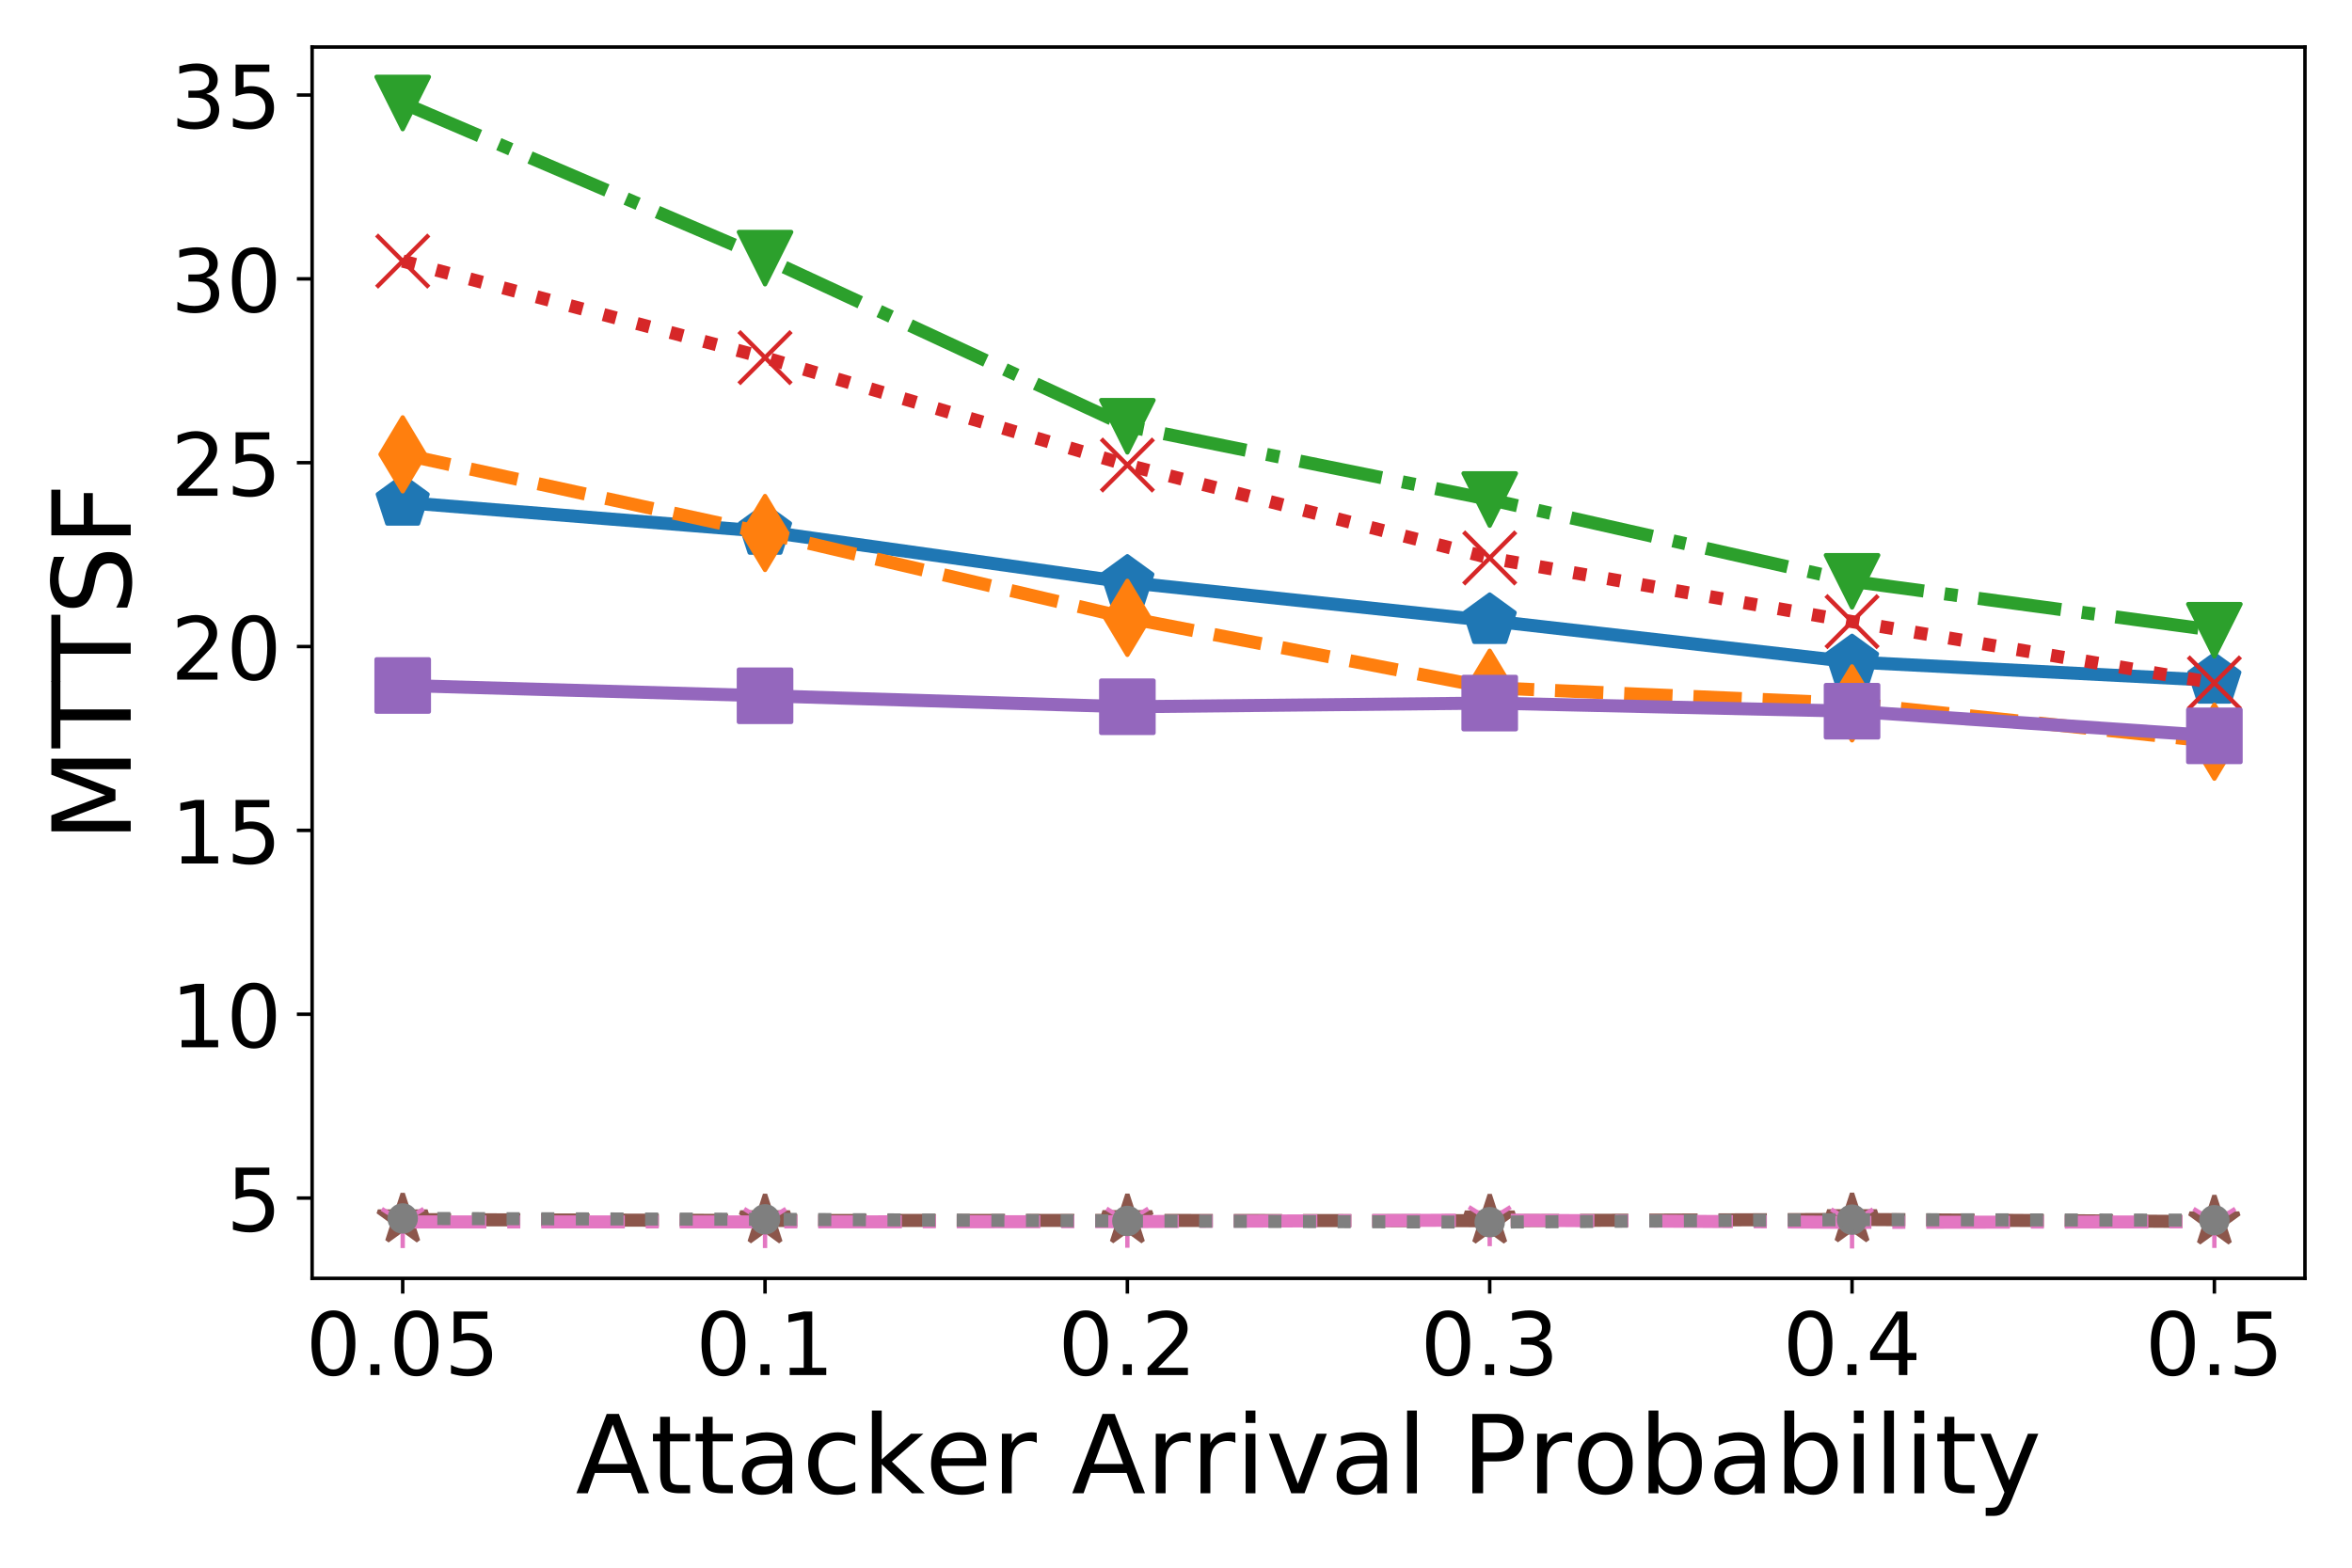 <?xml version="1.0" encoding="utf-8" standalone="no"?>
<!DOCTYPE svg PUBLIC "-//W3C//DTD SVG 1.1//EN"
  "http://www.w3.org/Graphics/SVG/1.1/DTD/svg11.dtd">
<!-- Created with matplotlib (https://matplotlib.org/) -->
<svg height="360pt" version="1.1" viewBox="0 0 540 360" width="540pt" xmlns="http://www.w3.org/2000/svg" xmlns:xlink="http://www.w3.org/1999/xlink">
 <defs>
  <style type="text/css">
*{stroke-linecap:butt;stroke-linejoin:round;}
  </style>
 </defs>
 <g id="figure_1">
  <g id="patch_1">
   <path d="M 0 360 
L 540 360 
L 540 0 
L 0 0 
z
" style="fill:#ffffff;"/>
  </g>
  <g id="axes_1">
   <g id="patch_2">
    <path d="M 71.66 293.56 
L 529.2 293.56 
L 529.2 10.8 
L 71.66 10.8 
z
" style="fill:#ffffff;"/>
   </g>
   <g id="matplotlib.axis_1">
    <g id="xtick_1">
     <g id="line2d_1">
      <defs>
       <path d="M 0 0 
L 0 3.5 
" id="m1b863570d4" style="stroke:#000000;stroke-width:0.8;"/>
      </defs>
      <g>
       <use style="stroke:#000000;stroke-width:0.8;" x="92.457" xlink:href="#m1b863570d4" y="293.56"/>
      </g>
     </g>
     <g id="text_1">
      <!-- 0.05 -->
      <defs>
       <path d="M 31.781 66.406 
Q 24.172 66.406 20.328 58.906 
Q 16.5 51.422 16.5 36.375 
Q 16.5 21.391 20.328 13.891 
Q 24.172 6.391 31.781 6.391 
Q 39.453 6.391 43.281 13.891 
Q 47.125 21.391 47.125 36.375 
Q 47.125 51.422 43.281 58.906 
Q 39.453 66.406 31.781 66.406 
z
M 31.781 74.219 
Q 44.047 74.219 50.516 64.516 
Q 56.984 54.828 56.984 36.375 
Q 56.984 17.969 50.516 8.266 
Q 44.047 -1.422 31.781 -1.422 
Q 19.531 -1.422 13.062 8.266 
Q 6.594 17.969 6.594 36.375 
Q 6.594 54.828 13.062 64.516 
Q 19.531 74.219 31.781 74.219 
z
" id="DejaVuSans-48"/>
       <path d="M 10.688 12.406 
L 21 12.406 
L 21 0 
L 10.688 0 
z
" id="DejaVuSans-46"/>
       <path d="M 10.797 72.906 
L 49.516 72.906 
L 49.516 64.594 
L 19.828 64.594 
L 19.828 46.734 
Q 21.969 47.469 24.109 47.828 
Q 26.266 48.188 28.422 48.188 
Q 40.625 48.188 47.75 41.5 
Q 54.891 34.812 54.891 23.391 
Q 54.891 11.625 47.562 5.094 
Q 40.234 -1.422 26.906 -1.422 
Q 22.312 -1.422 17.547 -0.641 
Q 12.797 0.141 7.719 1.703 
L 7.719 11.625 
Q 12.109 9.234 16.797 8.062 
Q 21.484 6.891 26.703 6.891 
Q 35.156 6.891 40.078 11.328 
Q 45.016 15.766 45.016 23.391 
Q 45.016 31 40.078 35.438 
Q 35.156 39.891 26.703 39.891 
Q 22.75 39.891 18.812 39.016 
Q 14.891 38.141 10.797 36.281 
z
" id="DejaVuSans-53"/>
      </defs>
      <g transform="translate(70.192 315.757)scale(0.2 -0.2)">
       <use xlink:href="#DejaVuSans-48"/>
       <use x="63.623" xlink:href="#DejaVuSans-46"/>
       <use x="95.41" xlink:href="#DejaVuSans-48"/>
       <use x="159.033" xlink:href="#DejaVuSans-53"/>
      </g>
     </g>
    </g>
    <g id="xtick_2">
     <g id="line2d_2">
      <g>
       <use style="stroke:#000000;stroke-width:0.8;" x="175.646" xlink:href="#m1b863570d4" y="293.56"/>
      </g>
     </g>
     <g id="text_2">
      <!-- 0.1 -->
      <defs>
       <path d="M 12.406 8.297 
L 28.516 8.297 
L 28.516 63.922 
L 10.984 60.406 
L 10.984 69.391 
L 28.422 72.906 
L 38.281 72.906 
L 38.281 8.297 
L 54.391 8.297 
L 54.391 0 
L 12.406 0 
z
" id="DejaVuSans-49"/>
      </defs>
      <g transform="translate(159.743 315.757)scale(0.2 -0.2)">
       <use xlink:href="#DejaVuSans-48"/>
       <use x="63.623" xlink:href="#DejaVuSans-46"/>
       <use x="95.41" xlink:href="#DejaVuSans-49"/>
      </g>
     </g>
    </g>
    <g id="xtick_3">
     <g id="line2d_3">
      <g>
       <use style="stroke:#000000;stroke-width:0.8;" x="258.835" xlink:href="#m1b863570d4" y="293.56"/>
      </g>
     </g>
     <g id="text_3">
      <!-- 0.2 -->
      <defs>
       <path d="M 19.188 8.297 
L 53.609 8.297 
L 53.609 0 
L 7.328 0 
L 7.328 8.297 
Q 12.938 14.109 22.625 23.891 
Q 32.328 33.688 34.812 36.531 
Q 39.547 41.844 41.422 45.531 
Q 43.312 49.219 43.312 52.781 
Q 43.312 58.594 39.234 62.25 
Q 35.156 65.922 28.609 65.922 
Q 23.969 65.922 18.812 64.312 
Q 13.672 62.703 7.812 59.422 
L 7.812 69.391 
Q 13.766 71.781 18.938 73 
Q 24.125 74.219 28.422 74.219 
Q 39.75 74.219 46.484 68.547 
Q 53.219 62.891 53.219 53.422 
Q 53.219 48.922 51.531 44.891 
Q 49.859 40.875 45.406 35.406 
Q 44.188 33.984 37.641 27.219 
Q 31.109 20.453 19.188 8.297 
z
" id="DejaVuSans-50"/>
      </defs>
      <g transform="translate(242.932 315.757)scale(0.2 -0.2)">
       <use xlink:href="#DejaVuSans-48"/>
       <use x="63.623" xlink:href="#DejaVuSans-46"/>
       <use x="95.41" xlink:href="#DejaVuSans-50"/>
      </g>
     </g>
    </g>
    <g id="xtick_4">
     <g id="line2d_4">
      <g>
       <use style="stroke:#000000;stroke-width:0.8;" x="342.025" xlink:href="#m1b863570d4" y="293.56"/>
      </g>
     </g>
     <g id="text_4">
      <!-- 0.3 -->
      <defs>
       <path d="M 40.578 39.312 
Q 47.656 37.797 51.625 33 
Q 55.609 28.219 55.609 21.188 
Q 55.609 10.406 48.188 4.484 
Q 40.766 -1.422 27.094 -1.422 
Q 22.516 -1.422 17.656 -0.516 
Q 12.797 0.391 7.625 2.203 
L 7.625 11.719 
Q 11.719 9.328 16.594 8.109 
Q 21.484 6.891 26.812 6.891 
Q 36.078 6.891 40.938 10.547 
Q 45.797 14.203 45.797 21.188 
Q 45.797 27.641 41.281 31.266 
Q 36.766 34.906 28.719 34.906 
L 20.219 34.906 
L 20.219 43.016 
L 29.109 43.016 
Q 36.375 43.016 40.234 45.922 
Q 44.094 48.828 44.094 54.297 
Q 44.094 59.906 40.109 62.906 
Q 36.141 65.922 28.719 65.922 
Q 24.656 65.922 20.016 65.031 
Q 15.375 64.156 9.812 62.312 
L 9.812 71.094 
Q 15.438 72.656 20.344 73.438 
Q 25.25 74.219 29.594 74.219 
Q 40.828 74.219 47.359 69.109 
Q 53.906 64.016 53.906 55.328 
Q 53.906 49.266 50.438 45.094 
Q 46.969 40.922 40.578 39.312 
z
" id="DejaVuSans-51"/>
      </defs>
      <g transform="translate(326.121 315.757)scale(0.2 -0.2)">
       <use xlink:href="#DejaVuSans-48"/>
       <use x="63.623" xlink:href="#DejaVuSans-46"/>
       <use x="95.41" xlink:href="#DejaVuSans-51"/>
      </g>
     </g>
    </g>
    <g id="xtick_5">
     <g id="line2d_5">
      <g>
       <use style="stroke:#000000;stroke-width:0.8;" x="425.214" xlink:href="#m1b863570d4" y="293.56"/>
      </g>
     </g>
     <g id="text_5">
      <!-- 0.4 -->
      <defs>
       <path d="M 37.797 64.312 
L 12.891 25.391 
L 37.797 25.391 
z
M 35.203 72.906 
L 47.609 72.906 
L 47.609 25.391 
L 58.016 25.391 
L 58.016 17.188 
L 47.609 17.188 
L 47.609 0 
L 37.797 0 
L 37.797 17.188 
L 4.891 17.188 
L 4.891 26.703 
z
" id="DejaVuSans-52"/>
      </defs>
      <g transform="translate(409.311 315.757)scale(0.2 -0.2)">
       <use xlink:href="#DejaVuSans-48"/>
       <use x="63.623" xlink:href="#DejaVuSans-46"/>
       <use x="95.41" xlink:href="#DejaVuSans-52"/>
      </g>
     </g>
    </g>
    <g id="xtick_6">
     <g id="line2d_6">
      <g>
       <use style="stroke:#000000;stroke-width:0.8;" x="508.403" xlink:href="#m1b863570d4" y="293.56"/>
      </g>
     </g>
     <g id="text_6">
      <!-- 0.5 -->
      <g transform="translate(492.5 315.757)scale(0.2 -0.2)">
       <use xlink:href="#DejaVuSans-48"/>
       <use x="63.623" xlink:href="#DejaVuSans-46"/>
       <use x="95.41" xlink:href="#DejaVuSans-53"/>
      </g>
     </g>
    </g>
    <g id="text_7">
     <!-- Attacker Arrival Probability -->
     <defs>
      <path d="M 34.188 63.188 
L 20.797 26.906 
L 47.609 26.906 
z
M 28.609 72.906 
L 39.797 72.906 
L 67.578 0 
L 57.328 0 
L 50.688 18.703 
L 17.828 18.703 
L 11.188 0 
L 0.781 0 
z
" id="DejaVuSans-65"/>
      <path d="M 18.312 70.219 
L 18.312 54.688 
L 36.812 54.688 
L 36.812 47.703 
L 18.312 47.703 
L 18.312 18.016 
Q 18.312 11.328 20.141 9.422 
Q 21.969 7.516 27.594 7.516 
L 36.812 7.516 
L 36.812 0 
L 27.594 0 
Q 17.188 0 13.234 3.875 
Q 9.281 7.766 9.281 18.016 
L 9.281 47.703 
L 2.688 47.703 
L 2.688 54.688 
L 9.281 54.688 
L 9.281 70.219 
z
" id="DejaVuSans-116"/>
      <path d="M 34.281 27.484 
Q 23.391 27.484 19.188 25 
Q 14.984 22.516 14.984 16.5 
Q 14.984 11.719 18.141 8.906 
Q 21.297 6.109 26.703 6.109 
Q 34.188 6.109 38.703 11.406 
Q 43.219 16.703 43.219 25.484 
L 43.219 27.484 
z
M 52.203 31.203 
L 52.203 0 
L 43.219 0 
L 43.219 8.297 
Q 40.141 3.328 35.547 0.953 
Q 30.953 -1.422 24.312 -1.422 
Q 15.922 -1.422 10.953 3.297 
Q 6 8.016 6 15.922 
Q 6 25.141 12.172 29.828 
Q 18.359 34.516 30.609 34.516 
L 43.219 34.516 
L 43.219 35.406 
Q 43.219 41.609 39.141 45 
Q 35.062 48.391 27.688 48.391 
Q 23 48.391 18.547 47.266 
Q 14.109 46.141 10.016 43.891 
L 10.016 52.203 
Q 14.938 54.109 19.578 55.047 
Q 24.219 56 28.609 56 
Q 40.484 56 46.344 49.844 
Q 52.203 43.703 52.203 31.203 
z
" id="DejaVuSans-97"/>
      <path d="M 48.781 52.594 
L 48.781 44.188 
Q 44.969 46.297 41.141 47.344 
Q 37.312 48.391 33.406 48.391 
Q 24.656 48.391 19.812 42.844 
Q 14.984 37.312 14.984 27.297 
Q 14.984 17.281 19.812 11.734 
Q 24.656 6.203 33.406 6.203 
Q 37.312 6.203 41.141 7.25 
Q 44.969 8.297 48.781 10.406 
L 48.781 2.094 
Q 45.016 0.344 40.984 -0.531 
Q 36.969 -1.422 32.422 -1.422 
Q 20.062 -1.422 12.781 6.344 
Q 5.516 14.109 5.516 27.297 
Q 5.516 40.672 12.859 48.328 
Q 20.219 56 33.016 56 
Q 37.156 56 41.109 55.141 
Q 45.062 54.297 48.781 52.594 
z
" id="DejaVuSans-99"/>
      <path d="M 9.078 75.984 
L 18.109 75.984 
L 18.109 31.109 
L 44.922 54.688 
L 56.391 54.688 
L 27.391 29.109 
L 57.625 0 
L 45.906 0 
L 18.109 26.703 
L 18.109 0 
L 9.078 0 
z
" id="DejaVuSans-107"/>
      <path d="M 56.203 29.594 
L 56.203 25.203 
L 14.891 25.203 
Q 15.484 15.922 20.484 11.062 
Q 25.484 6.203 34.422 6.203 
Q 39.594 6.203 44.453 7.469 
Q 49.312 8.734 54.109 11.281 
L 54.109 2.781 
Q 49.266 0.734 44.188 -0.344 
Q 39.109 -1.422 33.891 -1.422 
Q 20.797 -1.422 13.156 6.188 
Q 5.516 13.812 5.516 26.812 
Q 5.516 40.234 12.766 48.109 
Q 20.016 56 32.328 56 
Q 43.359 56 49.781 48.891 
Q 56.203 41.797 56.203 29.594 
z
M 47.219 32.234 
Q 47.125 39.594 43.094 43.984 
Q 39.062 48.391 32.422 48.391 
Q 24.906 48.391 20.391 44.141 
Q 15.875 39.891 15.188 32.172 
z
" id="DejaVuSans-101"/>
      <path d="M 41.109 46.297 
Q 39.594 47.172 37.812 47.578 
Q 36.031 48 33.891 48 
Q 26.266 48 22.188 43.047 
Q 18.109 38.094 18.109 28.812 
L 18.109 0 
L 9.078 0 
L 9.078 54.688 
L 18.109 54.688 
L 18.109 46.188 
Q 20.953 51.172 25.484 53.578 
Q 30.031 56 36.531 56 
Q 37.453 56 38.578 55.875 
Q 39.703 55.766 41.062 55.516 
z
" id="DejaVuSans-114"/>
      <path id="DejaVuSans-32"/>
      <path d="M 9.422 54.688 
L 18.406 54.688 
L 18.406 0 
L 9.422 0 
z
M 9.422 75.984 
L 18.406 75.984 
L 18.406 64.594 
L 9.422 64.594 
z
" id="DejaVuSans-105"/>
      <path d="M 2.984 54.688 
L 12.5 54.688 
L 29.594 8.797 
L 46.688 54.688 
L 56.203 54.688 
L 35.688 0 
L 23.484 0 
z
" id="DejaVuSans-118"/>
      <path d="M 9.422 75.984 
L 18.406 75.984 
L 18.406 0 
L 9.422 0 
z
" id="DejaVuSans-108"/>
      <path d="M 19.672 64.797 
L 19.672 37.406 
L 32.078 37.406 
Q 38.969 37.406 42.719 40.969 
Q 46.484 44.531 46.484 51.125 
Q 46.484 57.672 42.719 61.234 
Q 38.969 64.797 32.078 64.797 
z
M 9.812 72.906 
L 32.078 72.906 
Q 44.344 72.906 50.609 67.359 
Q 56.891 61.812 56.891 51.125 
Q 56.891 40.328 50.609 34.812 
Q 44.344 29.297 32.078 29.297 
L 19.672 29.297 
L 19.672 0 
L 9.812 0 
z
" id="DejaVuSans-80"/>
      <path d="M 30.609 48.391 
Q 23.391 48.391 19.188 42.75 
Q 14.984 37.109 14.984 27.297 
Q 14.984 17.484 19.156 11.844 
Q 23.344 6.203 30.609 6.203 
Q 37.797 6.203 41.984 11.859 
Q 46.188 17.531 46.188 27.297 
Q 46.188 37.016 41.984 42.703 
Q 37.797 48.391 30.609 48.391 
z
M 30.609 56 
Q 42.328 56 49.016 48.375 
Q 55.719 40.766 55.719 27.297 
Q 55.719 13.875 49.016 6.219 
Q 42.328 -1.422 30.609 -1.422 
Q 18.844 -1.422 12.172 6.219 
Q 5.516 13.875 5.516 27.297 
Q 5.516 40.766 12.172 48.375 
Q 18.844 56 30.609 56 
z
" id="DejaVuSans-111"/>
      <path d="M 48.688 27.297 
Q 48.688 37.203 44.609 42.844 
Q 40.531 48.484 33.406 48.484 
Q 26.266 48.484 22.188 42.844 
Q 18.109 37.203 18.109 27.297 
Q 18.109 17.391 22.188 11.75 
Q 26.266 6.109 33.406 6.109 
Q 40.531 6.109 44.609 11.75 
Q 48.688 17.391 48.688 27.297 
z
M 18.109 46.391 
Q 20.953 51.266 25.266 53.625 
Q 29.594 56 35.594 56 
Q 45.562 56 51.781 48.094 
Q 58.016 40.188 58.016 27.297 
Q 58.016 14.406 51.781 6.484 
Q 45.562 -1.422 35.594 -1.422 
Q 29.594 -1.422 25.266 0.953 
Q 20.953 3.328 18.109 8.203 
L 18.109 0 
L 9.078 0 
L 9.078 75.984 
L 18.109 75.984 
z
" id="DejaVuSans-98"/>
      <path d="M 32.172 -5.078 
Q 28.375 -14.844 24.75 -17.812 
Q 21.141 -20.797 15.094 -20.797 
L 7.906 -20.797 
L 7.906 -13.281 
L 13.188 -13.281 
Q 16.891 -13.281 18.938 -11.516 
Q 21 -9.766 23.484 -3.219 
L 25.094 0.875 
L 2.984 54.688 
L 12.5 54.688 
L 29.594 11.922 
L 46.688 54.688 
L 56.203 54.688 
z
" id="DejaVuSans-121"/>
     </defs>
     <g transform="translate(132.143 342.912)scale(0.25 -0.25)">
      <use xlink:href="#DejaVuSans-65"/>
      <use x="68.393" xlink:href="#DejaVuSans-116"/>
      <use x="107.602" xlink:href="#DejaVuSans-116"/>
      <use x="146.811" xlink:href="#DejaVuSans-97"/>
      <use x="208.09" xlink:href="#DejaVuSans-99"/>
      <use x="263.07" xlink:href="#DejaVuSans-107"/>
      <use x="320.934" xlink:href="#DejaVuSans-101"/>
      <use x="382.457" xlink:href="#DejaVuSans-114"/>
      <use x="423.57" xlink:href="#DejaVuSans-32"/>
      <use x="455.357" xlink:href="#DejaVuSans-65"/>
      <use x="523.766" xlink:href="#DejaVuSans-114"/>
      <use x="564.863" xlink:href="#DejaVuSans-114"/>
      <use x="605.977" xlink:href="#DejaVuSans-105"/>
      <use x="633.76" xlink:href="#DejaVuSans-118"/>
      <use x="692.939" xlink:href="#DejaVuSans-97"/>
      <use x="754.219" xlink:href="#DejaVuSans-108"/>
      <use x="782.002" xlink:href="#DejaVuSans-32"/>
      <use x="813.789" xlink:href="#DejaVuSans-80"/>
      <use x="874.076" xlink:href="#DejaVuSans-114"/>
      <use x="915.158" xlink:href="#DejaVuSans-111"/>
      <use x="976.34" xlink:href="#DejaVuSans-98"/>
      <use x="1039.816" xlink:href="#DejaVuSans-97"/>
      <use x="1101.096" xlink:href="#DejaVuSans-98"/>
      <use x="1164.572" xlink:href="#DejaVuSans-105"/>
      <use x="1192.355" xlink:href="#DejaVuSans-108"/>
      <use x="1220.139" xlink:href="#DejaVuSans-105"/>
      <use x="1247.922" xlink:href="#DejaVuSans-116"/>
      <use x="1287.131" xlink:href="#DejaVuSans-121"/>
     </g>
    </g>
   </g>
   <g id="matplotlib.axis_2">
    <g id="ytick_1">
     <g id="line2d_7">
      <defs>
       <path d="M 0 0 
L -3.5 0 
" id="m87f39957f1" style="stroke:#000000;stroke-width:0.8;"/>
      </defs>
      <g>
       <use style="stroke:#000000;stroke-width:0.8;" x="71.66" xlink:href="#m87f39957f1" y="275.118"/>
      </g>
     </g>
     <g id="text_8">
      <!-- 5 -->
      <g transform="translate(51.935 282.716)scale(0.2 -0.2)">
       <use xlink:href="#DejaVuSans-53"/>
      </g>
     </g>
    </g>
    <g id="ytick_2">
     <g id="line2d_8">
      <g>
       <use style="stroke:#000000;stroke-width:0.8;" x="71.66" xlink:href="#m87f39957f1" y="232.902"/>
      </g>
     </g>
     <g id="text_9">
      <!-- 10 -->
      <g transform="translate(39.21 240.5)scale(0.2 -0.2)">
       <use xlink:href="#DejaVuSans-49"/>
       <use x="63.623" xlink:href="#DejaVuSans-48"/>
      </g>
     </g>
    </g>
    <g id="ytick_3">
     <g id="line2d_9">
      <g>
       <use style="stroke:#000000;stroke-width:0.8;" x="71.66" xlink:href="#m87f39957f1" y="190.685"/>
      </g>
     </g>
     <g id="text_10">
      <!-- 15 -->
      <g transform="translate(39.21 198.284)scale(0.2 -0.2)">
       <use xlink:href="#DejaVuSans-49"/>
       <use x="63.623" xlink:href="#DejaVuSans-53"/>
      </g>
     </g>
    </g>
    <g id="ytick_4">
     <g id="line2d_10">
      <g>
       <use style="stroke:#000000;stroke-width:0.8;" x="71.66" xlink:href="#m87f39957f1" y="148.469"/>
      </g>
     </g>
     <g id="text_11">
      <!-- 20 -->
      <g transform="translate(39.21 156.068)scale(0.2 -0.2)">
       <use xlink:href="#DejaVuSans-50"/>
       <use x="63.623" xlink:href="#DejaVuSans-48"/>
      </g>
     </g>
    </g>
    <g id="ytick_5">
     <g id="line2d_11">
      <g>
       <use style="stroke:#000000;stroke-width:0.8;" x="71.66" xlink:href="#m87f39957f1" y="106.253"/>
      </g>
     </g>
     <g id="text_12">
      <!-- 25 -->
      <g transform="translate(39.21 113.851)scale(0.2 -0.2)">
       <use xlink:href="#DejaVuSans-50"/>
       <use x="63.623" xlink:href="#DejaVuSans-53"/>
      </g>
     </g>
    </g>
    <g id="ytick_6">
     <g id="line2d_12">
      <g>
       <use style="stroke:#000000;stroke-width:0.8;" x="71.66" xlink:href="#m87f39957f1" y="64.037"/>
      </g>
     </g>
     <g id="text_13">
      <!-- 30 -->
      <g transform="translate(39.21 71.635)scale(0.2 -0.2)">
       <use xlink:href="#DejaVuSans-51"/>
       <use x="63.623" xlink:href="#DejaVuSans-48"/>
      </g>
     </g>
    </g>
    <g id="ytick_7">
     <g id="line2d_13">
      <g>
       <use style="stroke:#000000;stroke-width:0.8;" x="71.66" xlink:href="#m87f39957f1" y="21.821"/>
      </g>
     </g>
     <g id="text_14">
      <!-- 35 -->
      <g transform="translate(39.21 29.419)scale(0.2 -0.2)">
       <use xlink:href="#DejaVuSans-51"/>
       <use x="63.623" xlink:href="#DejaVuSans-53"/>
      </g>
     </g>
    </g>
    <g id="text_15">
     <!-- MTTSF -->
     <defs>
      <path d="M 9.812 72.906 
L 24.516 72.906 
L 43.109 23.297 
L 61.812 72.906 
L 76.516 72.906 
L 76.516 0 
L 66.891 0 
L 66.891 64.016 
L 48.094 14.016 
L 38.188 14.016 
L 19.391 64.016 
L 19.391 0 
L 9.812 0 
z
" id="DejaVuSans-77"/>
      <path d="M -0.297 72.906 
L 61.375 72.906 
L 61.375 64.594 
L 35.5 64.594 
L 35.5 0 
L 25.594 0 
L 25.594 64.594 
L -0.297 64.594 
z
" id="DejaVuSans-84"/>
      <path d="M 53.516 70.516 
L 53.516 60.891 
Q 47.906 63.578 42.922 64.891 
Q 37.938 66.219 33.297 66.219 
Q 25.25 66.219 20.875 63.094 
Q 16.5 59.969 16.5 54.203 
Q 16.5 49.359 19.406 46.891 
Q 22.312 44.438 30.422 42.922 
L 36.375 41.703 
Q 47.406 39.594 52.656 34.297 
Q 57.906 29 57.906 20.125 
Q 57.906 9.516 50.797 4.047 
Q 43.703 -1.422 29.984 -1.422 
Q 24.812 -1.422 18.969 -0.25 
Q 13.141 0.922 6.891 3.219 
L 6.891 13.375 
Q 12.891 10.016 18.656 8.297 
Q 24.422 6.594 29.984 6.594 
Q 38.422 6.594 43.016 9.906 
Q 47.609 13.234 47.609 19.391 
Q 47.609 24.75 44.312 27.781 
Q 41.016 30.812 33.5 32.328 
L 27.484 33.5 
Q 16.453 35.688 11.516 40.375 
Q 6.594 45.062 6.594 53.422 
Q 6.594 63.094 13.406 68.656 
Q 20.219 74.219 32.172 74.219 
Q 37.312 74.219 42.625 73.281 
Q 47.953 72.359 53.516 70.516 
z
" id="DejaVuSans-83"/>
      <path d="M 9.812 72.906 
L 51.703 72.906 
L 51.703 64.594 
L 19.672 64.594 
L 19.672 43.109 
L 48.578 43.109 
L 48.578 34.812 
L 19.672 34.812 
L 19.672 0 
L 9.812 0 
z
" id="DejaVuSans-70"/>
     </defs>
     <g transform="translate(30.011 193.358)rotate(-90)scale(0.25 -0.25)">
      <use xlink:href="#DejaVuSans-77"/>
      <use x="86.279" xlink:href="#DejaVuSans-84"/>
      <use x="147.348" xlink:href="#DejaVuSans-84"/>
      <use x="208.432" xlink:href="#DejaVuSans-83"/>
      <use x="271.908" xlink:href="#DejaVuSans-70"/>
     </g>
    </g>
   </g>
   <g id="line2d_14">
    <path clip-path="url(#p293c75c8ca)" d="M 92.457 115.363 
L 175.646 122.042 
L 258.835 133.736 
L 342.025 142.534 
L 425.214 152.007 
L 508.403 156.237 
" style="fill:none;stroke:#1f77b4;stroke-linecap:square;stroke-width:3;"/>
    <defs>
     <path d="M 0 -6 
L -5.706 -1.854 
L -3.527 4.854 
L 3.527 4.854 
L 5.706 -1.854 
z
" id="mba7c7a8796" style="stroke:#1f77b4;stroke-linejoin:miter;"/>
    </defs>
    <g clip-path="url(#p293c75c8ca)">
     <use style="fill:#1f77b4;stroke:#1f77b4;stroke-linejoin:miter;" x="92.457" xlink:href="#mba7c7a8796" y="115.363"/>
     <use style="fill:#1f77b4;stroke:#1f77b4;stroke-linejoin:miter;" x="175.646" xlink:href="#mba7c7a8796" y="122.042"/>
     <use style="fill:#1f77b4;stroke:#1f77b4;stroke-linejoin:miter;" x="258.835" xlink:href="#mba7c7a8796" y="133.736"/>
     <use style="fill:#1f77b4;stroke:#1f77b4;stroke-linejoin:miter;" x="342.025" xlink:href="#mba7c7a8796" y="142.534"/>
     <use style="fill:#1f77b4;stroke:#1f77b4;stroke-linejoin:miter;" x="425.214" xlink:href="#mba7c7a8796" y="152.007"/>
     <use style="fill:#1f77b4;stroke:#1f77b4;stroke-linejoin:miter;" x="508.403" xlink:href="#mba7c7a8796" y="156.237"/>
    </g>
   </g>
   <g id="line2d_15">
    <path clip-path="url(#p293c75c8ca)" d="M 92.457 104.336 
L 175.646 122.396 
L 258.835 141.883 
L 342.025 157.926 
L 425.214 161.522 
L 508.403 170.32 
" style="fill:none;stroke:#ff7f0e;stroke-dasharray:11.1,4.8;stroke-dashoffset:0;stroke-width:3;"/>
    <defs>
     <path d="M -0 8.485 
L 5.091 0 
L 0 -8.485 
L -5.091 -0 
z
" id="m034731477b" style="stroke:#ff7f0e;stroke-linejoin:miter;"/>
    </defs>
    <g clip-path="url(#p293c75c8ca)">
     <use style="fill:#ff7f0e;stroke:#ff7f0e;stroke-linejoin:miter;" x="92.457" xlink:href="#m034731477b" y="104.336"/>
     <use style="fill:#ff7f0e;stroke:#ff7f0e;stroke-linejoin:miter;" x="175.646" xlink:href="#m034731477b" y="122.396"/>
     <use style="fill:#ff7f0e;stroke:#ff7f0e;stroke-linejoin:miter;" x="258.835" xlink:href="#m034731477b" y="141.883"/>
     <use style="fill:#ff7f0e;stroke:#ff7f0e;stroke-linejoin:miter;" x="342.025" xlink:href="#m034731477b" y="157.926"/>
     <use style="fill:#ff7f0e;stroke:#ff7f0e;stroke-linejoin:miter;" x="425.214" xlink:href="#m034731477b" y="161.522"/>
     <use style="fill:#ff7f0e;stroke:#ff7f0e;stroke-linejoin:miter;" x="508.403" xlink:href="#m034731477b" y="170.32"/>
    </g>
   </g>
   <g id="line2d_16">
    <path clip-path="url(#p293c75c8ca)" d="M 92.457 23.653 
L 175.646 59.283 
L 258.835 97.886 
L 342.025 114.705 
L 425.214 133.491 
L 508.403 144.729 
" style="fill:none;stroke:#2ca02c;stroke-dasharray:19.2,4.8,3,4.8;stroke-dashoffset:0;stroke-width:3;"/>
    <defs>
     <path d="M -0 6 
L 6 -6 
L -6 -6 
z
" id="m95610174dc" style="stroke:#2ca02c;stroke-linejoin:miter;"/>
    </defs>
    <g clip-path="url(#p293c75c8ca)">
     <use style="fill:#2ca02c;stroke:#2ca02c;stroke-linejoin:miter;" x="92.457" xlink:href="#m95610174dc" y="23.653"/>
     <use style="fill:#2ca02c;stroke:#2ca02c;stroke-linejoin:miter;" x="175.646" xlink:href="#m95610174dc" y="59.283"/>
     <use style="fill:#2ca02c;stroke:#2ca02c;stroke-linejoin:miter;" x="258.835" xlink:href="#m95610174dc" y="97.886"/>
     <use style="fill:#2ca02c;stroke:#2ca02c;stroke-linejoin:miter;" x="342.025" xlink:href="#m95610174dc" y="114.705"/>
     <use style="fill:#2ca02c;stroke:#2ca02c;stroke-linejoin:miter;" x="425.214" xlink:href="#m95610174dc" y="133.491"/>
     <use style="fill:#2ca02c;stroke:#2ca02c;stroke-linejoin:miter;" x="508.403" xlink:href="#m95610174dc" y="144.729"/>
    </g>
   </g>
   <g id="line2d_17">
    <path clip-path="url(#p293c75c8ca)" d="M 92.457 59.959 
L 175.646 82.131 
L 258.835 106.793 
L 342.025 128.129 
L 425.214 142.745 
L 508.403 156.828 
" style="fill:none;stroke:#d62728;stroke-dasharray:3,4.95;stroke-dashoffset:0;stroke-width:3;"/>
    <defs>
     <path d="M -6 6 
L 6 -6 
M -6 -6 
L 6 6 
" id="m7e202a3270" style="stroke:#d62728;"/>
    </defs>
    <g clip-path="url(#p293c75c8ca)">
     <use style="fill:#d62728;stroke:#d62728;" x="92.457" xlink:href="#m7e202a3270" y="59.959"/>
     <use style="fill:#d62728;stroke:#d62728;" x="175.646" xlink:href="#m7e202a3270" y="82.131"/>
     <use style="fill:#d62728;stroke:#d62728;" x="258.835" xlink:href="#m7e202a3270" y="106.793"/>
     <use style="fill:#d62728;stroke:#d62728;" x="342.025" xlink:href="#m7e202a3270" y="128.129"/>
     <use style="fill:#d62728;stroke:#d62728;" x="425.214" xlink:href="#m7e202a3270" y="142.745"/>
     <use style="fill:#d62728;stroke:#d62728;" x="508.403" xlink:href="#m7e202a3270" y="156.828"/>
    </g>
   </g>
   <g id="line2d_18">
    <path clip-path="url(#p293c75c8ca)" d="M 92.457 157.411 
L 175.646 159.775 
L 258.835 162.299 
L 342.025 161.455 
L 425.214 163.321 
L 508.403 168.978 
" style="fill:none;stroke:#9467bd;stroke-linecap:square;stroke-width:3;"/>
    <defs>
     <path d="M -6 6 
L 6 6 
L 6 -6 
L -6 -6 
z
" id="m6821a32bf0" style="stroke:#9467bd;stroke-linejoin:miter;"/>
    </defs>
    <g clip-path="url(#p293c75c8ca)">
     <use style="fill:#9467bd;stroke:#9467bd;stroke-linejoin:miter;" x="92.457" xlink:href="#m6821a32bf0" y="157.411"/>
     <use style="fill:#9467bd;stroke:#9467bd;stroke-linejoin:miter;" x="175.646" xlink:href="#m6821a32bf0" y="159.775"/>
     <use style="fill:#9467bd;stroke:#9467bd;stroke-linejoin:miter;" x="258.835" xlink:href="#m6821a32bf0" y="162.299"/>
     <use style="fill:#9467bd;stroke:#9467bd;stroke-linejoin:miter;" x="342.025" xlink:href="#m6821a32bf0" y="161.455"/>
     <use style="fill:#9467bd;stroke:#9467bd;stroke-linejoin:miter;" x="425.214" xlink:href="#m6821a32bf0" y="163.321"/>
     <use style="fill:#9467bd;stroke:#9467bd;stroke-linejoin:miter;" x="508.403" xlink:href="#m6821a32bf0" y="168.978"/>
    </g>
   </g>
   <g id="line2d_19">
    <path clip-path="url(#p293c75c8ca)" d="M 92.457 280.066 
L 175.646 280.268 
L 258.835 280.251 
L 342.025 280.319 
L 425.214 280.023 
L 508.403 280.53 
" style="fill:none;stroke:#8c564b;stroke-dasharray:11.1,4.8;stroke-dashoffset:0;stroke-width:3;"/>
    <defs>
     <path d="M 0 -6 
L -1.347 -1.854 
L -5.706 -1.854 
L -2.18 0.708 
L -3.527 4.854 
L -0 2.292 
L 3.527 4.854 
L 2.18 0.708 
L 5.706 -1.854 
L 1.347 -1.854 
z
" id="m144720bd42" style="stroke:#8c564b;stroke-linejoin:bevel;"/>
    </defs>
    <g clip-path="url(#p293c75c8ca)">
     <use style="fill:#8c564b;stroke:#8c564b;stroke-linejoin:bevel;" x="92.457" xlink:href="#m144720bd42" y="280.066"/>
     <use style="fill:#8c564b;stroke:#8c564b;stroke-linejoin:bevel;" x="175.646" xlink:href="#m144720bd42" y="280.268"/>
     <use style="fill:#8c564b;stroke:#8c564b;stroke-linejoin:bevel;" x="258.835" xlink:href="#m144720bd42" y="280.251"/>
     <use style="fill:#8c564b;stroke:#8c564b;stroke-linejoin:bevel;" x="342.025" xlink:href="#m144720bd42" y="280.319"/>
     <use style="fill:#8c564b;stroke:#8c564b;stroke-linejoin:bevel;" x="425.214" xlink:href="#m144720bd42" y="280.023"/>
     <use style="fill:#8c564b;stroke:#8c564b;stroke-linejoin:bevel;" x="508.403" xlink:href="#m144720bd42" y="280.53"/>
    </g>
   </g>
   <g id="line2d_20">
    <path clip-path="url(#p293c75c8ca)" d="M 92.457 280.606 
L 175.646 280.598 
L 258.835 280.538 
L 342.025 280.175 
L 425.214 280.707 
L 508.403 280.581 
" style="fill:none;stroke:#e377c2;stroke-dasharray:19.2,4.8,3,4.8;stroke-dashoffset:0;stroke-width:3;"/>
    <defs>
     <path d="M 0 0 
L 0 6 
M 0 0 
L 4.8 -3 
M 0 0 
L -4.8 -3 
" id="madb6fd2a8c" style="stroke:#e377c2;"/>
    </defs>
    <g clip-path="url(#p293c75c8ca)">
     <use style="fill:#e377c2;stroke:#e377c2;" x="92.457" xlink:href="#madb6fd2a8c" y="280.606"/>
     <use style="fill:#e377c2;stroke:#e377c2;" x="175.646" xlink:href="#madb6fd2a8c" y="280.598"/>
     <use style="fill:#e377c2;stroke:#e377c2;" x="258.835" xlink:href="#madb6fd2a8c" y="280.538"/>
     <use style="fill:#e377c2;stroke:#e377c2;" x="342.025" xlink:href="#madb6fd2a8c" y="280.175"/>
     <use style="fill:#e377c2;stroke:#e377c2;" x="425.214" xlink:href="#madb6fd2a8c" y="280.707"/>
     <use style="fill:#e377c2;stroke:#e377c2;" x="508.403" xlink:href="#madb6fd2a8c" y="280.581"/>
    </g>
   </g>
   <g id="line2d_21">
    <path clip-path="url(#p293c75c8ca)" d="M 92.457 279.804 
L 175.646 279.998 
L 258.835 280.378 
L 342.025 280.657 
L 425.214 280.074 
L 508.403 280.201 
" style="fill:none;stroke:#7f7f7f;stroke-dasharray:3,4.95;stroke-dashoffset:0;stroke-width:3;"/>
    <defs>
     <path d="M 0 3 
C 0.796 3 1.559 2.684 2.121 2.121 
C 2.684 1.559 3 0.796 3 0 
C 3 -0.796 2.684 -1.559 2.121 -2.121 
C 1.559 -2.684 0.796 -3 0 -3 
C -0.796 -3 -1.559 -2.684 -2.121 -2.121 
C -2.684 -1.559 -3 -0.796 -3 0 
C -3 0.796 -2.684 1.559 -2.121 2.121 
C -1.559 2.684 -0.796 3 0 3 
z
" id="m725cdba7d9" style="stroke:#7f7f7f;"/>
    </defs>
    <g clip-path="url(#p293c75c8ca)">
     <use style="fill:#7f7f7f;stroke:#7f7f7f;" x="92.457" xlink:href="#m725cdba7d9" y="279.804"/>
     <use style="fill:#7f7f7f;stroke:#7f7f7f;" x="175.646" xlink:href="#m725cdba7d9" y="279.998"/>
     <use style="fill:#7f7f7f;stroke:#7f7f7f;" x="258.835" xlink:href="#m725cdba7d9" y="280.378"/>
     <use style="fill:#7f7f7f;stroke:#7f7f7f;" x="342.025" xlink:href="#m725cdba7d9" y="280.657"/>
     <use style="fill:#7f7f7f;stroke:#7f7f7f;" x="425.214" xlink:href="#m725cdba7d9" y="280.074"/>
     <use style="fill:#7f7f7f;stroke:#7f7f7f;" x="508.403" xlink:href="#m725cdba7d9" y="280.201"/>
    </g>
   </g>
   <g id="patch_3">
    <path d="M 71.66 293.56 
L 71.66 10.8 
" style="fill:none;stroke:#000000;stroke-linecap:square;stroke-linejoin:miter;stroke-width:0.8;"/>
   </g>
   <g id="patch_4">
    <path d="M 529.2 293.56 
L 529.2 10.8 
" style="fill:none;stroke:#000000;stroke-linecap:square;stroke-linejoin:miter;stroke-width:0.8;"/>
   </g>
   <g id="patch_5">
    <path d="M 71.66 293.56 
L 529.2 293.56 
" style="fill:none;stroke:#000000;stroke-linecap:square;stroke-linejoin:miter;stroke-width:0.8;"/>
   </g>
   <g id="patch_6">
    <path d="M 71.66 10.8 
L 529.2 10.8 
" style="fill:none;stroke:#000000;stroke-linecap:square;stroke-linejoin:miter;stroke-width:0.8;"/>
   </g>
  </g>
 </g>
 <defs>
  <clipPath id="p293c75c8ca">
   <rect height="282.76" width="457.54" x="71.66" y="10.8"/>
  </clipPath>
 </defs>
</svg>
